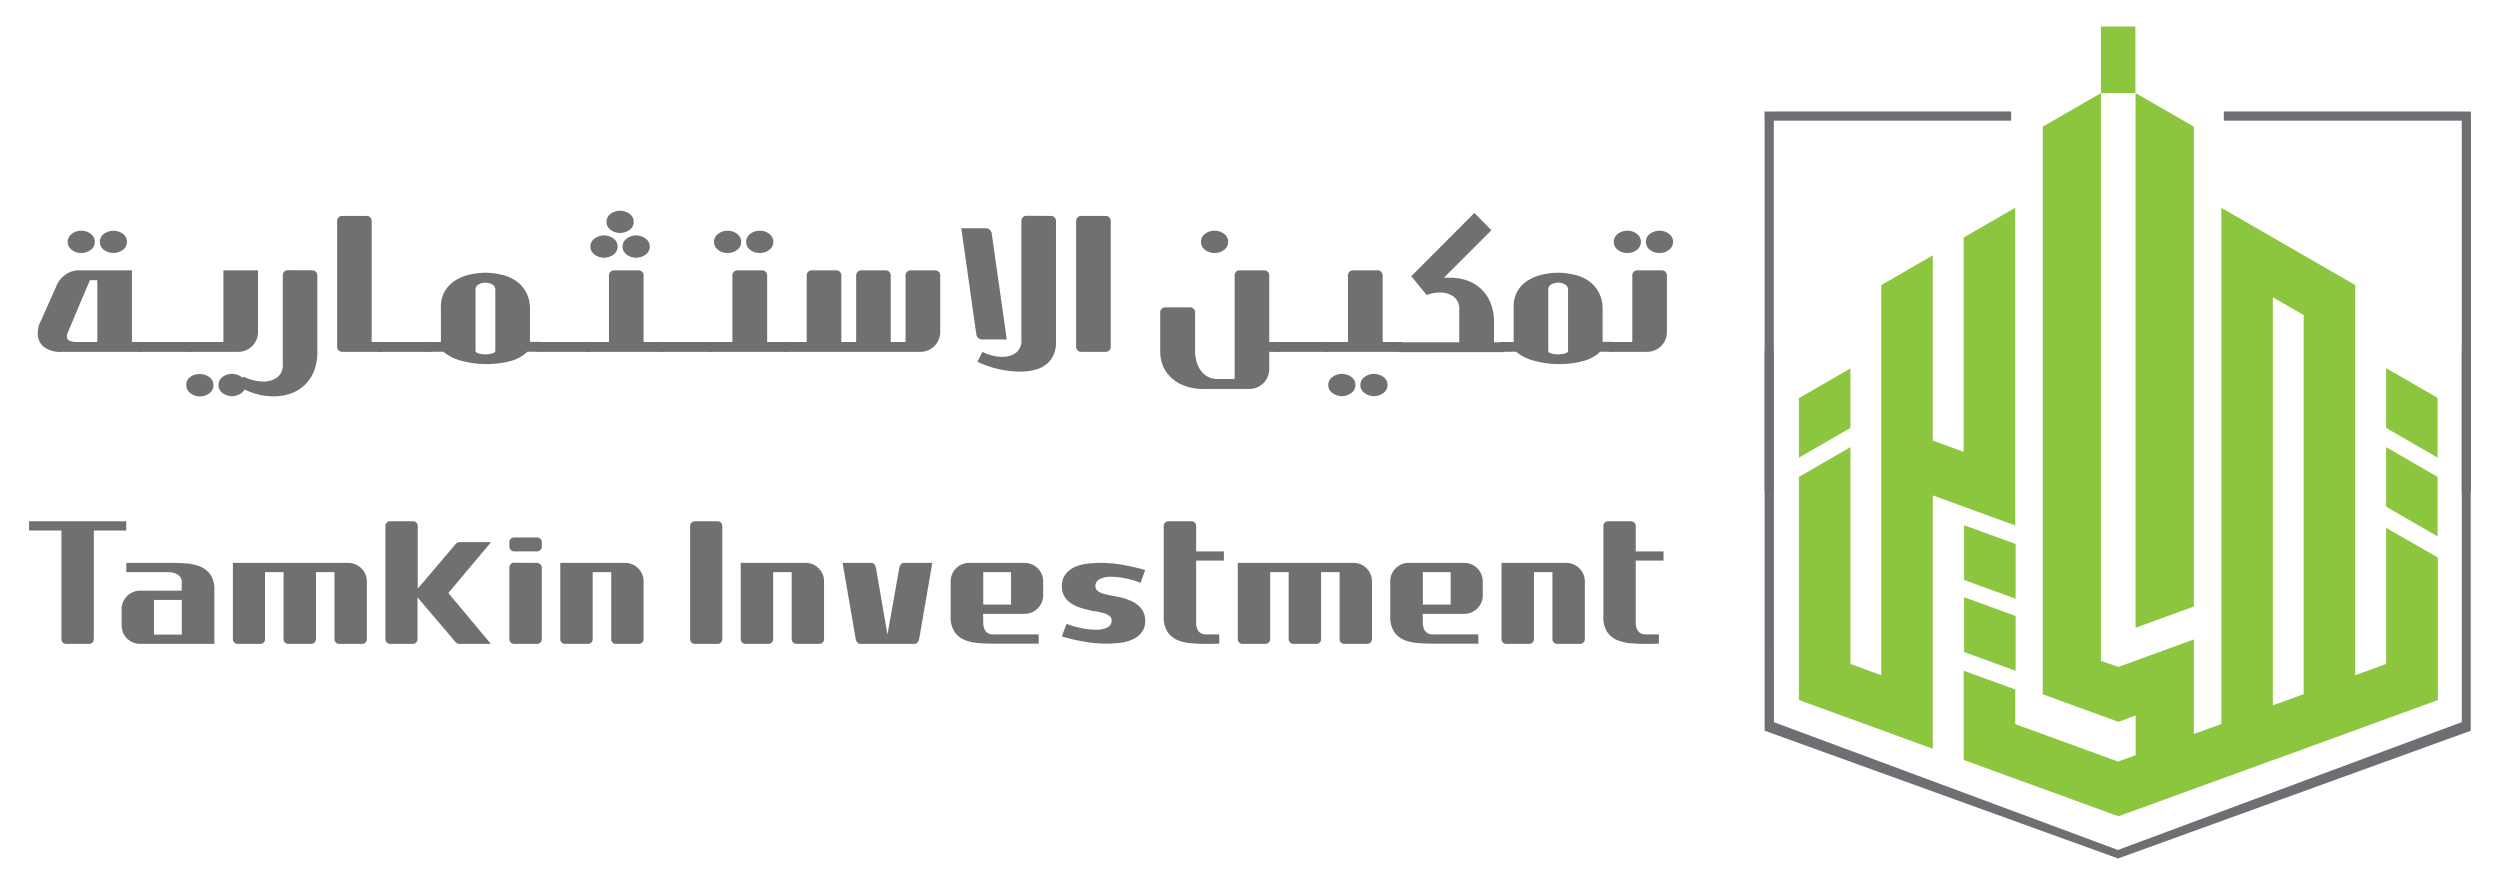 <svg id="Layer_1" data-name="Layer 1" xmlns="http://www.w3.org/2000/svg" viewBox="0 0 421 149"><defs><style>.cls-1{fill:#8cc63f;}.cls-2{fill:#706e73;}.cls-3{fill:#726f73;}</style></defs><polygon class="cls-1" points="302.94 67.05 311.61 62.04 311.61 72.06 302.94 77.07 302.94 67.05"/><path class="cls-1" d="M401.82,88.89v22.92l-5.2,1.9V48l-8.68-5v0l-5.19-3v0l-8.68-5v86.92l-4.63,1.69V107.68l-12.65,4.61h-.14l-2.85-1V15.67L344,21.33v95.59l12.73,4.63,2.91-1.06v6.68l-2.92,1.06-.09,0-13.17-4.8-4.09-1.49v-5.83l-8.68-3.16V128h.06l26,9.46,26-9.46h.05l27.74-10.11v-24Zm-13.88,28-5.19,1.89V50.06l5.19,3Z"/><polygon class="cls-1" points="359.63 15.67 369.44 21.33 369.44 102.14 359.63 105.71 359.63 15.67"/><rect class="cls-1" x="353.8" y="4.47" width="5.8" height="11.2"/><polygon class="cls-1" points="302.94 117.88 302.94 80.31 311.61 75.3 311.61 111.81 316.81 113.71 316.81 48.01 325.48 43 325.48 74.19 330.68 76.08 330.68 40 339.36 34.99 339.36 88.48 330.68 85.32 330.42 85.22 325.48 83.42 325.48 126.09 302.94 117.88"/><polygon class="cls-1" points="401.82 72.06 401.82 61.99 410.49 67 410.49 77.07 401.82 72.06"/><polygon class="cls-1" points="401.82 85.32 401.82 75.3 410.49 80.31 410.49 90.33 401.82 85.32"/><polygon class="cls-1" points="330.75 109.8 330.75 100.57 339.43 103.73 339.43 112.96 330.75 109.8"/><polygon class="cls-1" points="330.75 97.67 330.75 88.45 339.43 91.6 339.43 100.83 330.75 97.67"/><path class="cls-2" d="M414.56,59.09v62.52l-58,21.56v1.36h.23l59.28-21.47v-2.2h0V59.09Z"/><path class="cls-2" d="M298.71,59.09h-1.55v62.52h0v1.44l59.43,21.48h.19v-1.35l-58.05-21.56Z"/><polyline class="cls-2" points="416.11 18.78 416.11 20.98 416.11 20.98 416.11 82.74 414.56 82.74 414.56 20.22"/><polyline class="cls-2" points="298.71 20.22 298.71 82.74 297.16 82.74 297.16 20.22 297.14 20.22 297.14 18.78"/><polyline class="cls-2" points="297.13 18.78 298.55 18.78 298.55 18.77 338.68 18.77 338.68 20.32 298.06 20.32"/><polyline class="cls-2" points="416.05 18.78 414.62 18.78 414.62 18.77 374.49 18.77 374.49 20.32 415.12 20.32"/><path class="cls-3" d="M22.22,45.52V57.59h1.66v1.66H10.56a4.76,4.76,0,0,1-3.2-.85,2.8,2.8,0,0,1-1-2.19,5.64,5.64,0,0,1,.1-1.08A4.71,4.71,0,0,1,6.9,54l2.58-5.79A4.17,4.17,0,0,1,11,46.27a3.94,3.94,0,0,1,2.37-.75ZM16.39,57.59V47.18H15.14l-3.75,8.87a1.72,1.72,0,0,0-.12.58.73.73,0,0,0,.52.79,3,3,0,0,0,.85.17Zm-5-16.86a1.66,1.66,0,0,1,.67-1.33,2.49,2.49,0,0,1,1.62-.54,2.52,2.52,0,0,1,1.63.54,1.67,1.67,0,0,1,0,2.66,2.52,2.52,0,0,1-1.63.54,2.49,2.49,0,0,1-1.62-.54A1.66,1.66,0,0,1,11.39,40.73Zm5.42,0a1.65,1.65,0,0,1,.66-1.33,2.72,2.72,0,0,1,3.25,0,1.67,1.67,0,0,1,0,2.66,2.72,2.72,0,0,1-3.25,0A1.65,1.65,0,0,1,16.81,40.73Z"/><path class="cls-3" d="M32.21,59.25H23.88A1.43,1.43,0,0,1,23,59a.69.69,0,0,1,0-1.16,1.43,1.43,0,0,1,.93-.25h8.33Z"/><path class="cls-3" d="M37.62,57.59V45.52h5.83v10.4a3.33,3.33,0,0,1-3.33,3.33H32.21a1.47,1.47,0,0,1-.94-.25.71.71,0,0,1-.31-.58.75.75,0,0,1,.31-.56,1.41,1.41,0,0,1,.94-.27Zm-6.25,7.24A1.66,1.66,0,0,1,32,63.5,2.49,2.49,0,0,1,33.66,63a2.52,2.52,0,0,1,1.63.54,1.67,1.67,0,0,1,0,2.66,2.53,2.53,0,0,1-1.63.55A2.5,2.5,0,0,1,32,66.16,1.66,1.66,0,0,1,31.37,64.83Zm5.42,0a1.65,1.65,0,0,1,.66-1.33,2.72,2.72,0,0,1,3.25,0,1.67,1.67,0,0,1,0,2.66,2.68,2.68,0,0,1-3.25,0A1.65,1.65,0,0,1,36.79,64.83Z"/><path class="cls-3" d="M52.6,45.52a.79.79,0,0,1,.59.25.81.81,0,0,1,.25.58v12.9a8.51,8.51,0,0,1-.59,3.31,6.5,6.5,0,0,1-1.6,2.33,6.59,6.59,0,0,1-2.35,1.4,8.79,8.79,0,0,1-2.83.46,10.77,10.77,0,0,1-2.94-.42,13,13,0,0,1-2.93-1.25L41,63.42a7.19,7.19,0,0,0,1.6.6,7.29,7.29,0,0,0,1.77.23,3.94,3.94,0,0,0,2.25-.65,2.53,2.53,0,0,0,1-2.27v-15a.85.85,0,0,1,.83-.83Z"/><path class="cls-3" d="M61.76,36.36a.77.77,0,0,1,.58.25.79.79,0,0,1,.25.58v20.4h1.67v1.66H57.6a.85.85,0,0,1-.83-.83V37.19a.79.79,0,0,1,.25-.58.77.77,0,0,1,.58-.25Z"/><path class="cls-3" d="M72.58,59.25H64.26a1.47,1.47,0,0,1-.94-.25.7.7,0,0,1,0-1.16,1.47,1.47,0,0,1,.94-.25h8.32Z"/><path class="cls-3" d="M72.58,59.25a1.43,1.43,0,0,1-.93-.25.73.73,0,0,1-.32-.58.77.77,0,0,1,.32-.56,1.38,1.38,0,0,1,.93-.27h1.67V51.68A5,5,0,0,1,75,48.89a5.31,5.31,0,0,1,1.85-1.77,8.2,8.2,0,0,1,2.43-.92,12.35,12.35,0,0,1,2.48-.27,11.61,11.61,0,0,1,2.64.32,6.76,6.76,0,0,1,2.42,1,5.75,5.75,0,0,1,1.75,1.91,6,6,0,0,1,.68,3v5.41H90.9v1.66H88.82a6.4,6.4,0,0,1-2.94,1.59,15.11,15.11,0,0,1-3.93.49,15.89,15.89,0,0,1-4.1-.52,7.75,7.75,0,0,1-3.19-1.56Zm7.5-.2c0,.22.17.38.52.47a4,4,0,0,0,1.14.15,4.16,4.16,0,0,0,1.15-.15c.34-.09.52-.25.52-.47V48.76a1,1,0,0,0-.52-.87,2.37,2.37,0,0,0-1.15-.29,2.3,2.3,0,0,0-1.14.29.94.94,0,0,0-.52.87Z"/><path class="cls-3" d="M99.22,59.25H90.9A1.47,1.47,0,0,1,90,59a.7.7,0,0,1,0-1.16,1.47,1.47,0,0,1,.94-.25h8.32Z"/><path class="cls-3" d="M107.55,45.52a.79.79,0,0,1,.58.25.77.77,0,0,1,.25.58V57.59h3.33v1.66H99.22a1.43,1.43,0,0,1-.93-.25.69.69,0,0,1,0-1.16,1.43,1.43,0,0,1,.93-.25h3.33V46.35a.81.81,0,0,1,.25-.58.79.79,0,0,1,.59-.25Zm-8.12-4a1.65,1.65,0,0,1,.67-1.33,2.7,2.7,0,0,1,3.24,0,1.65,1.65,0,0,1,.67,1.33,1.62,1.62,0,0,1-.67,1.33,2.66,2.66,0,0,1-3.24,0A1.62,1.62,0,0,1,99.43,41.56Zm2.71-4.16a1.65,1.65,0,0,1,.66-1.33,2.72,2.72,0,0,1,3.25,0,1.66,1.66,0,0,1,0,2.66,2.72,2.72,0,0,1-3.25,0A1.65,1.65,0,0,1,102.14,37.4Zm2.7,4.16a1.65,1.65,0,0,1,.67-1.33,2.7,2.7,0,0,1,3.24,0,1.65,1.65,0,0,1,.67,1.33,1.62,1.62,0,0,1-.67,1.33,2.66,2.66,0,0,1-3.24,0A1.62,1.62,0,0,1,104.84,41.56Z"/><path class="cls-3" d="M120,59.25h-8.33a1.47,1.47,0,0,1-.94-.25.7.7,0,0,1,0-1.16,1.47,1.47,0,0,1,.94-.25H120Z"/><path class="cls-3" d="M128.36,45.52a.85.85,0,0,1,.83.83V57.59h3.33v1.66H120a1.45,1.45,0,0,1-.93-.25.7.7,0,0,1,0-1.16,1.45,1.45,0,0,1,.93-.25h3.33V46.35a.85.85,0,0,1,.84-.83Zm-8.12-4.79a1.63,1.63,0,0,1,.67-1.33,2.47,2.47,0,0,1,1.62-.54,2.52,2.52,0,0,1,1.63.54,1.67,1.67,0,0,1,0,2.66,2.52,2.52,0,0,1-1.63.54,2.47,2.47,0,0,1-1.62-.54A1.63,1.63,0,0,1,120.24,40.73Zm5.41,0a1.66,1.66,0,0,1,.67-1.33,2.49,2.49,0,0,1,1.62-.54,2.52,2.52,0,0,1,1.63.54,1.67,1.67,0,0,1,0,2.66,2.52,2.52,0,0,1-1.63.54,2.49,2.49,0,0,1-1.62-.54A1.66,1.66,0,0,1,125.65,40.73Z"/><path class="cls-3" d="M132.52,59.25a1.43,1.43,0,0,1-.93-.25.69.69,0,0,1,0-1.16,1.43,1.43,0,0,1,.93-.25h3.33V46.35a.77.77,0,0,1,.25-.58.79.79,0,0,1,.58-.25h4.17a.79.79,0,0,1,.58.25.77.77,0,0,1,.25.58V57.59h2.5V46.35a.85.85,0,0,1,.83-.83h4.16a.85.85,0,0,1,.83.83V57.59h2.5V46.35a.77.77,0,0,1,.25-.58.79.79,0,0,1,.58-.25h4.17a.79.79,0,0,1,.58.25.77.77,0,0,1,.25.58v9.57A3.33,3.33,0,0,1,155,59.25Z"/><path class="cls-3" d="M166,38.44a1,1,0,0,1,.62.21,1,1,0,0,1,.38.62l2.54,17.9h-4.12a1.08,1.08,0,0,1-.63-.21.92.92,0,0,1-.37-.62l-2.54-17.9Zm11-2.08a.77.77,0,0,1,.58.25.79.79,0,0,1,.25.58v20.4a5,5,0,0,1-.5,2.37,4.15,4.15,0,0,1-1.33,1.54,5.26,5.26,0,0,1-1.93.83,10.31,10.31,0,0,1-2.32.25,16.95,16.95,0,0,1-7.15-1.66l.83-1.67a7,7,0,0,0,1.6.61,7.29,7.29,0,0,0,1.77.23,3.94,3.94,0,0,0,2.25-.65,2.53,2.53,0,0,0,.95-2.27v-20a.83.83,0,0,1,.25-.58.81.81,0,0,1,.59-.25Z"/><path class="cls-3" d="M186.22,36.36a.85.85,0,0,1,.83.83V58.42a.77.77,0,0,1-.25.58.79.79,0,0,1-.58.25h-4.16a.79.79,0,0,1-.59-.25.81.81,0,0,1-.25-.58V37.19a.83.83,0,0,1,.25-.58.79.79,0,0,1,.59-.25Z"/><path class="cls-3" d="M202.87,65.5a9.08,9.08,0,0,1-3.64-.63,6.34,6.34,0,0,1-2.29-1.56,5.45,5.45,0,0,1-1.21-2,6.43,6.43,0,0,1-.35-2V52.59a.79.79,0,0,1,.25-.58.76.76,0,0,1,.58-.25h4.16A.77.77,0,0,1,201,52a.79.79,0,0,1,.25.58v6.66a6.2,6.2,0,0,0,.19,1.44,4.71,4.71,0,0,0,.62,1.5,3.81,3.81,0,0,0,1.17,1.16,3.21,3.21,0,0,0,1.81.48h2.87V46.35a.81.81,0,0,1,.25-.58.79.79,0,0,1,.59-.25h4.16a.79.79,0,0,1,.58.25.77.77,0,0,1,.25.58V57.59h1.67v1.66h-1.67v2.92a3.35,3.35,0,0,1-3.33,3.33Zm-.63-24.77a1.66,1.66,0,0,1,.67-1.33,2.47,2.47,0,0,1,1.62-.54,2.52,2.52,0,0,1,1.63.54,1.67,1.67,0,0,1,0,2.66,2.52,2.52,0,0,1-1.63.54,2.47,2.47,0,0,1-1.62-.54A1.66,1.66,0,0,1,202.24,40.73Z"/><path class="cls-3" d="M223.68,59.25h-8.33a1.45,1.45,0,0,1-.93-.25.7.7,0,0,1,0-1.16,1.45,1.45,0,0,1,.93-.25h8.33Z"/><path class="cls-3" d="M232,45.52a.79.79,0,0,1,.59.25.81.81,0,0,1,.25.58V57.59h3.33v1.66H223.68a1.47,1.47,0,0,1-.94-.25.7.7,0,0,1,0-1.16,1.47,1.47,0,0,1,.94-.25H227V46.35a.77.77,0,0,1,.25-.58.79.79,0,0,1,.58-.25Zm-8.32,19.31a1.63,1.63,0,0,1,.67-1.33,2.7,2.7,0,0,1,3.24,0,1.66,1.66,0,0,1,0,2.66,2.66,2.66,0,0,1-3.24,0A1.63,1.63,0,0,1,223.68,64.83Zm5.41,0a1.63,1.63,0,0,1,.67-1.33,2.7,2.7,0,0,1,3.24,0,1.66,1.66,0,0,1,0,2.66,2.66,2.66,0,0,1-3.24,0A1.63,1.63,0,0,1,229.09,64.83Z"/><path class="cls-3" d="M237.66,46.52l10.62-10.66,2.87,2.91-8,8a3,3,0,0,1,.52,0h.52a8.79,8.79,0,0,1,2.83.45,6.59,6.59,0,0,1,2.35,1.4A6.37,6.37,0,0,1,251,51a8.51,8.51,0,0,1,.59,3.31v3.33h1.66v1.66H236.17a1.47,1.47,0,0,1-.94-.25.71.71,0,0,1-.31-.58.75.75,0,0,1,.31-.56,1.41,1.41,0,0,1,.94-.27h9.57V52.18a2.54,2.54,0,0,0-1-2.27,3.89,3.89,0,0,0-2.24-.65,6.56,6.56,0,0,0-2.25.42Z"/><path class="cls-3" d="M253.23,59.25a1.43,1.43,0,0,1-.93-.25.73.73,0,0,1-.32-.58.77.77,0,0,1,.32-.56,1.38,1.38,0,0,1,.93-.27h1.67V51.68a5,5,0,0,1,.73-2.79,5.31,5.31,0,0,1,1.85-1.77,8.2,8.2,0,0,1,2.43-.92,12.35,12.35,0,0,1,2.48-.27,11.61,11.61,0,0,1,2.64.32,6.76,6.76,0,0,1,2.42,1,5.75,5.75,0,0,1,1.75,1.91,6,6,0,0,1,.68,3v5.41h1.67v1.66h-2.08a6.45,6.45,0,0,1-2.94,1.59,15.11,15.11,0,0,1-3.93.49,15.89,15.89,0,0,1-4.1-.52,7.75,7.75,0,0,1-3.19-1.56Zm7.5-.2c0,.22.17.38.52.47a4.08,4.08,0,0,0,1.14.15,4.16,4.16,0,0,0,1.15-.15c.34-.09.52-.25.52-.47V48.76a1,1,0,0,0-.52-.87,2.37,2.37,0,0,0-1.15-.29,2.33,2.33,0,0,0-1.14.29.94.94,0,0,0-.52.87Z"/><path class="cls-3" d="M279.87,45.52a.85.85,0,0,1,.84.83v9.57a3.33,3.33,0,0,1-3.33,3.33h-5.83a1.47,1.47,0,0,1-.94-.25.71.71,0,0,1-.31-.58.75.75,0,0,1,.31-.56,1.41,1.41,0,0,1,.94-.27h3.33V46.35a.85.85,0,0,1,.83-.83Zm-8.11-4.79a1.65,1.65,0,0,1,.66-1.33,2.52,2.52,0,0,1,1.63-.54,2.49,2.49,0,0,1,1.62.54,1.67,1.67,0,0,1,0,2.66,2.49,2.49,0,0,1-1.62.54,2.52,2.52,0,0,1-1.63-.54A1.65,1.65,0,0,1,271.76,40.73Zm5.41,0a1.65,1.65,0,0,1,.66-1.33,2.52,2.52,0,0,1,1.63-.54,2.49,2.49,0,0,1,1.62.54,1.66,1.66,0,0,1,0,2.66,2.49,2.49,0,0,1-1.62.54,2.52,2.52,0,0,1-1.63-.54A1.65,1.65,0,0,1,277.17,40.73Z"/><path class="cls-3" d="M4.89,87.78H21.26v1.56H15.8v18.31a.79.79,0,0,1-.78.78h-3.9a.8.8,0,0,1-.78-.78V89.34H4.89Z"/><path class="cls-3" d="M30.61,98.15a1.46,1.46,0,0,0-.72-1.41,3.35,3.35,0,0,0-1.62-.39h-7V94.79h7c1,0,1.92,0,2.86.08a7.94,7.94,0,0,1,2.52.51,4,4,0,0,1,1.77,1.36,4.57,4.57,0,0,1,.68,2.69v9H23.59a3.11,3.11,0,0,1-3.11-3.11v-2.73a3.12,3.12,0,0,1,3.11-3.12h7Zm0,2.88H25.93v5.84h4.68Z"/><path class="cls-3" d="M44.63,107.65a.74.74,0,0,1-.23.55.78.78,0,0,1-.55.23H40a.79.79,0,0,1-.78-.78V94.79H58.66a3.14,3.14,0,0,1,3.12,3.12v9.74a.79.79,0,0,1-.78.78H57.1a.8.8,0,0,1-.78-.78V96.35H53.21v11.3a.75.75,0,0,1-.24.55.74.74,0,0,1-.54.23h-3.9a.74.74,0,0,1-.54-.23.75.75,0,0,1-.24-.55V96.35H44.63Z"/><path class="cls-3" d="M82.66,108.43H77.48a1,1,0,0,1-.7-.23,5.37,5.37,0,0,1-.47-.55l-6-7.05v7.05a.79.79,0,0,1-.78.78H65.68a.78.78,0,0,1-.55-.23.74.74,0,0,1-.23-.55V88.56a.74.74,0,0,1,.23-.55.78.78,0,0,1,.55-.23h3.89a.79.79,0,0,1,.78.78V99.12l6-7.05a5.37,5.37,0,0,1,.47-.55,1,1,0,0,1,.7-.23h5.18l-7.2,8.57Z"/><path class="cls-3" d="M90.46,90.51a.8.8,0,0,1,.78.78v.78a.71.71,0,0,1-.24.54.73.73,0,0,1-.54.24h-3.9a.82.82,0,0,1-.78-.78v-.78a.75.75,0,0,1,.24-.55.74.74,0,0,1,.54-.23Zm0,4.28a.82.82,0,0,1,.78.78v12.08a.8.8,0,0,1-.78.78h-3.9a.74.74,0,0,1-.54-.23.75.75,0,0,1-.24-.55V95.57A.73.73,0,0,1,86,95a.71.71,0,0,1,.54-.24Z"/><path class="cls-3" d="M99.81,107.65a.75.75,0,0,1-.24.55.74.74,0,0,1-.54.23h-3.9a.74.74,0,0,1-.54-.23.75.75,0,0,1-.24-.55V94.79h10.91a3,3,0,0,1,2.21.92,3,3,0,0,1,.91,2.2v9.74a.79.79,0,0,1-.78.78h-3.89a.76.76,0,0,1-.55-.23.74.74,0,0,1-.23-.55V96.35H99.81Z"/><path class="cls-3" d="M120.85,87.78a.79.79,0,0,1,.78.78v19.09a.79.79,0,0,1-.78.78H117a.74.74,0,0,1-.54-.23.75.75,0,0,1-.24-.55V88.56a.75.75,0,0,1,.24-.55.74.74,0,0,1,.54-.23Z"/><path class="cls-3" d="M130.2,107.65a.79.79,0,0,1-.78.78h-3.9a.78.78,0,0,1-.54-.23.75.75,0,0,1-.24-.55V94.79h10.91a3,3,0,0,1,2.21.92,3,3,0,0,1,.91,2.2v9.74a.74.74,0,0,1-.23.55.78.78,0,0,1-.55.23H134.1a.79.79,0,0,1-.78-.78V96.35H130.2Z"/><path class="cls-3" d="M144.89,108.43a.65.65,0,0,1-.51-.23,1.35,1.35,0,0,1-.27-.55l-2.22-12.86h4.83a.63.63,0,0,1,.51.24,1.31,1.31,0,0,1,.27.54l1.95,11.3,2-11.3a1.31,1.31,0,0,1,.27-.54.63.63,0,0,1,.51-.24H157l-2.22,12.86a1.37,1.37,0,0,1-.28.55.63.63,0,0,1-.5.23Z"/><path class="cls-3" d="M165.58,104.69a3.12,3.12,0,0,0,.2,1.25,1.4,1.4,0,0,0,.52.64,1.59,1.59,0,0,0,.76.25,8.25,8.25,0,0,0,.86,0h7v1.56h-7c-1,0-2,0-2.89-.08a8.15,8.15,0,0,1-2.49-.5,3.88,3.88,0,0,1-1.77-1.37,4.46,4.46,0,0,1-.68-2.68V97.91a3.12,3.12,0,0,1,3.11-3.12h9.35a3.12,3.12,0,0,1,3.12,3.12v2.34a3.12,3.12,0,0,1-3.12,3.12h-7Zm0-2.88h4.68V96.35h-4.68Z"/><path class="cls-3" d="M183.11,102.67a10.5,10.5,0,0,1-1.67-.51,5.69,5.69,0,0,1-1.37-.78,3.2,3.2,0,0,1-1.24-2.69,3.12,3.12,0,0,1,.62-2A4.12,4.12,0,0,1,181,95.48a7.07,7.07,0,0,1,2.08-.55,19,19,0,0,1,2.21-.14,22,22,0,0,1,4.11.39c1.36.26,2.51.54,3.45.82l-.78,2.15a13,13,0,0,0-2.34-.71,13.45,13.45,0,0,0-2.73-.31,3.79,3.79,0,0,0-1.79.39,1.26,1.26,0,0,0-.74,1.17,1,1,0,0,0,.35.8,2.78,2.78,0,0,0,.91.47,13.45,13.45,0,0,0,1.31.31l1.52.29a10.79,10.79,0,0,1,1.64.51,5.43,5.43,0,0,1,1.36.78,3.54,3.54,0,0,1,.93,1.11,3.18,3.18,0,0,1,.36,1.58,3.09,3.09,0,0,1-.63,2,4,4,0,0,1-1.56,1.17,7.39,7.39,0,0,1-2.08.55,18.89,18.89,0,0,1-2.2.13,21.84,21.84,0,0,1-4.11-.39,31.78,31.78,0,0,1-3.45-.82l.78-2.14a12.06,12.06,0,0,0,2.34.7,12.68,12.68,0,0,0,2.72.31,4,4,0,0,0,1.8-.38,1.26,1.26,0,0,0,.74-1.17.94.94,0,0,0-.35-.76,2.67,2.67,0,0,0-.94-.47,11.45,11.45,0,0,0-1.33-.31C184.1,102.91,183.61,102.8,183.11,102.67Z"/><path class="cls-3" d="M203.81,108.43c-1,0-1.95,0-2.89-.08a8.09,8.09,0,0,1-2.49-.5,4,4,0,0,1-1.78-1.37,4.53,4.53,0,0,1-.68-2.68V88.56a.75.75,0,0,1,.24-.55.74.74,0,0,1,.54-.23h3.9a.74.74,0,0,1,.54.23.75.75,0,0,1,.24.55v4.29h4.67v1.56h-4.67v10.28a3.15,3.15,0,0,0,.19,1.25,1.48,1.48,0,0,0,.53.64,1.59,1.59,0,0,0,.76.25,8.12,8.12,0,0,0,.86,0h1.55v1.56Z"/><path class="cls-3" d="M213.9,107.65a.8.8,0,0,1-.78.78h-3.9a.79.79,0,0,1-.78-.78V94.79h19.48a3,3,0,0,1,2.21.92,3,3,0,0,1,.91,2.2v9.74a.79.79,0,0,1-.78.78h-3.89a.78.78,0,0,1-.55-.23.74.74,0,0,1-.23-.55V96.35h-3.12v11.3a.75.75,0,0,1-.24.55.74.74,0,0,1-.54.23h-3.9a.74.74,0,0,1-.54-.23.75.75,0,0,1-.24-.55V96.35H213.9Z"/><path class="cls-3" d="M239.61,104.69a3.12,3.12,0,0,0,.2,1.25,1.46,1.46,0,0,0,.52.64,1.67,1.67,0,0,0,.76.25,8.25,8.25,0,0,0,.86,0h7v1.56h-7c-1,0-2,0-2.88-.08a8.16,8.16,0,0,1-2.5-.5,3.93,3.93,0,0,1-1.77-1.37,4.53,4.53,0,0,1-.68-2.68V97.91a3,3,0,0,1,.91-2.2,3,3,0,0,1,2.21-.92h9.35a3.12,3.12,0,0,1,3.11,3.12v2.34a3.12,3.12,0,0,1-3.11,3.12h-7Zm0-2.88h4.68V96.35h-4.68Z"/><path class="cls-3" d="M258.32,107.65a.8.8,0,0,1-.78.78h-3.9a.79.79,0,0,1-.78-.78V94.79h10.91a3.14,3.14,0,0,1,3.12,3.12v9.74a.75.75,0,0,1-.24.55.74.74,0,0,1-.54.23h-3.9a.74.74,0,0,1-.54-.23.75.75,0,0,1-.24-.55V96.35h-3.11Z"/><path class="cls-3" d="M277.84,108.43c-1,0-1.95,0-2.89-.08a8.15,8.15,0,0,1-2.49-.5,3.88,3.88,0,0,1-1.77-1.37,4.46,4.46,0,0,1-.68-2.68V88.56a.74.74,0,0,1,.23-.55.78.78,0,0,1,.55-.23h3.89a.79.79,0,0,1,.78.78v4.29h4.68v1.56h-4.68v10.28a3.12,3.12,0,0,0,.2,1.25,1.46,1.46,0,0,0,.52.64,1.59,1.59,0,0,0,.76.25,8.25,8.25,0,0,0,.86,0h1.56v1.56Z"/></svg>